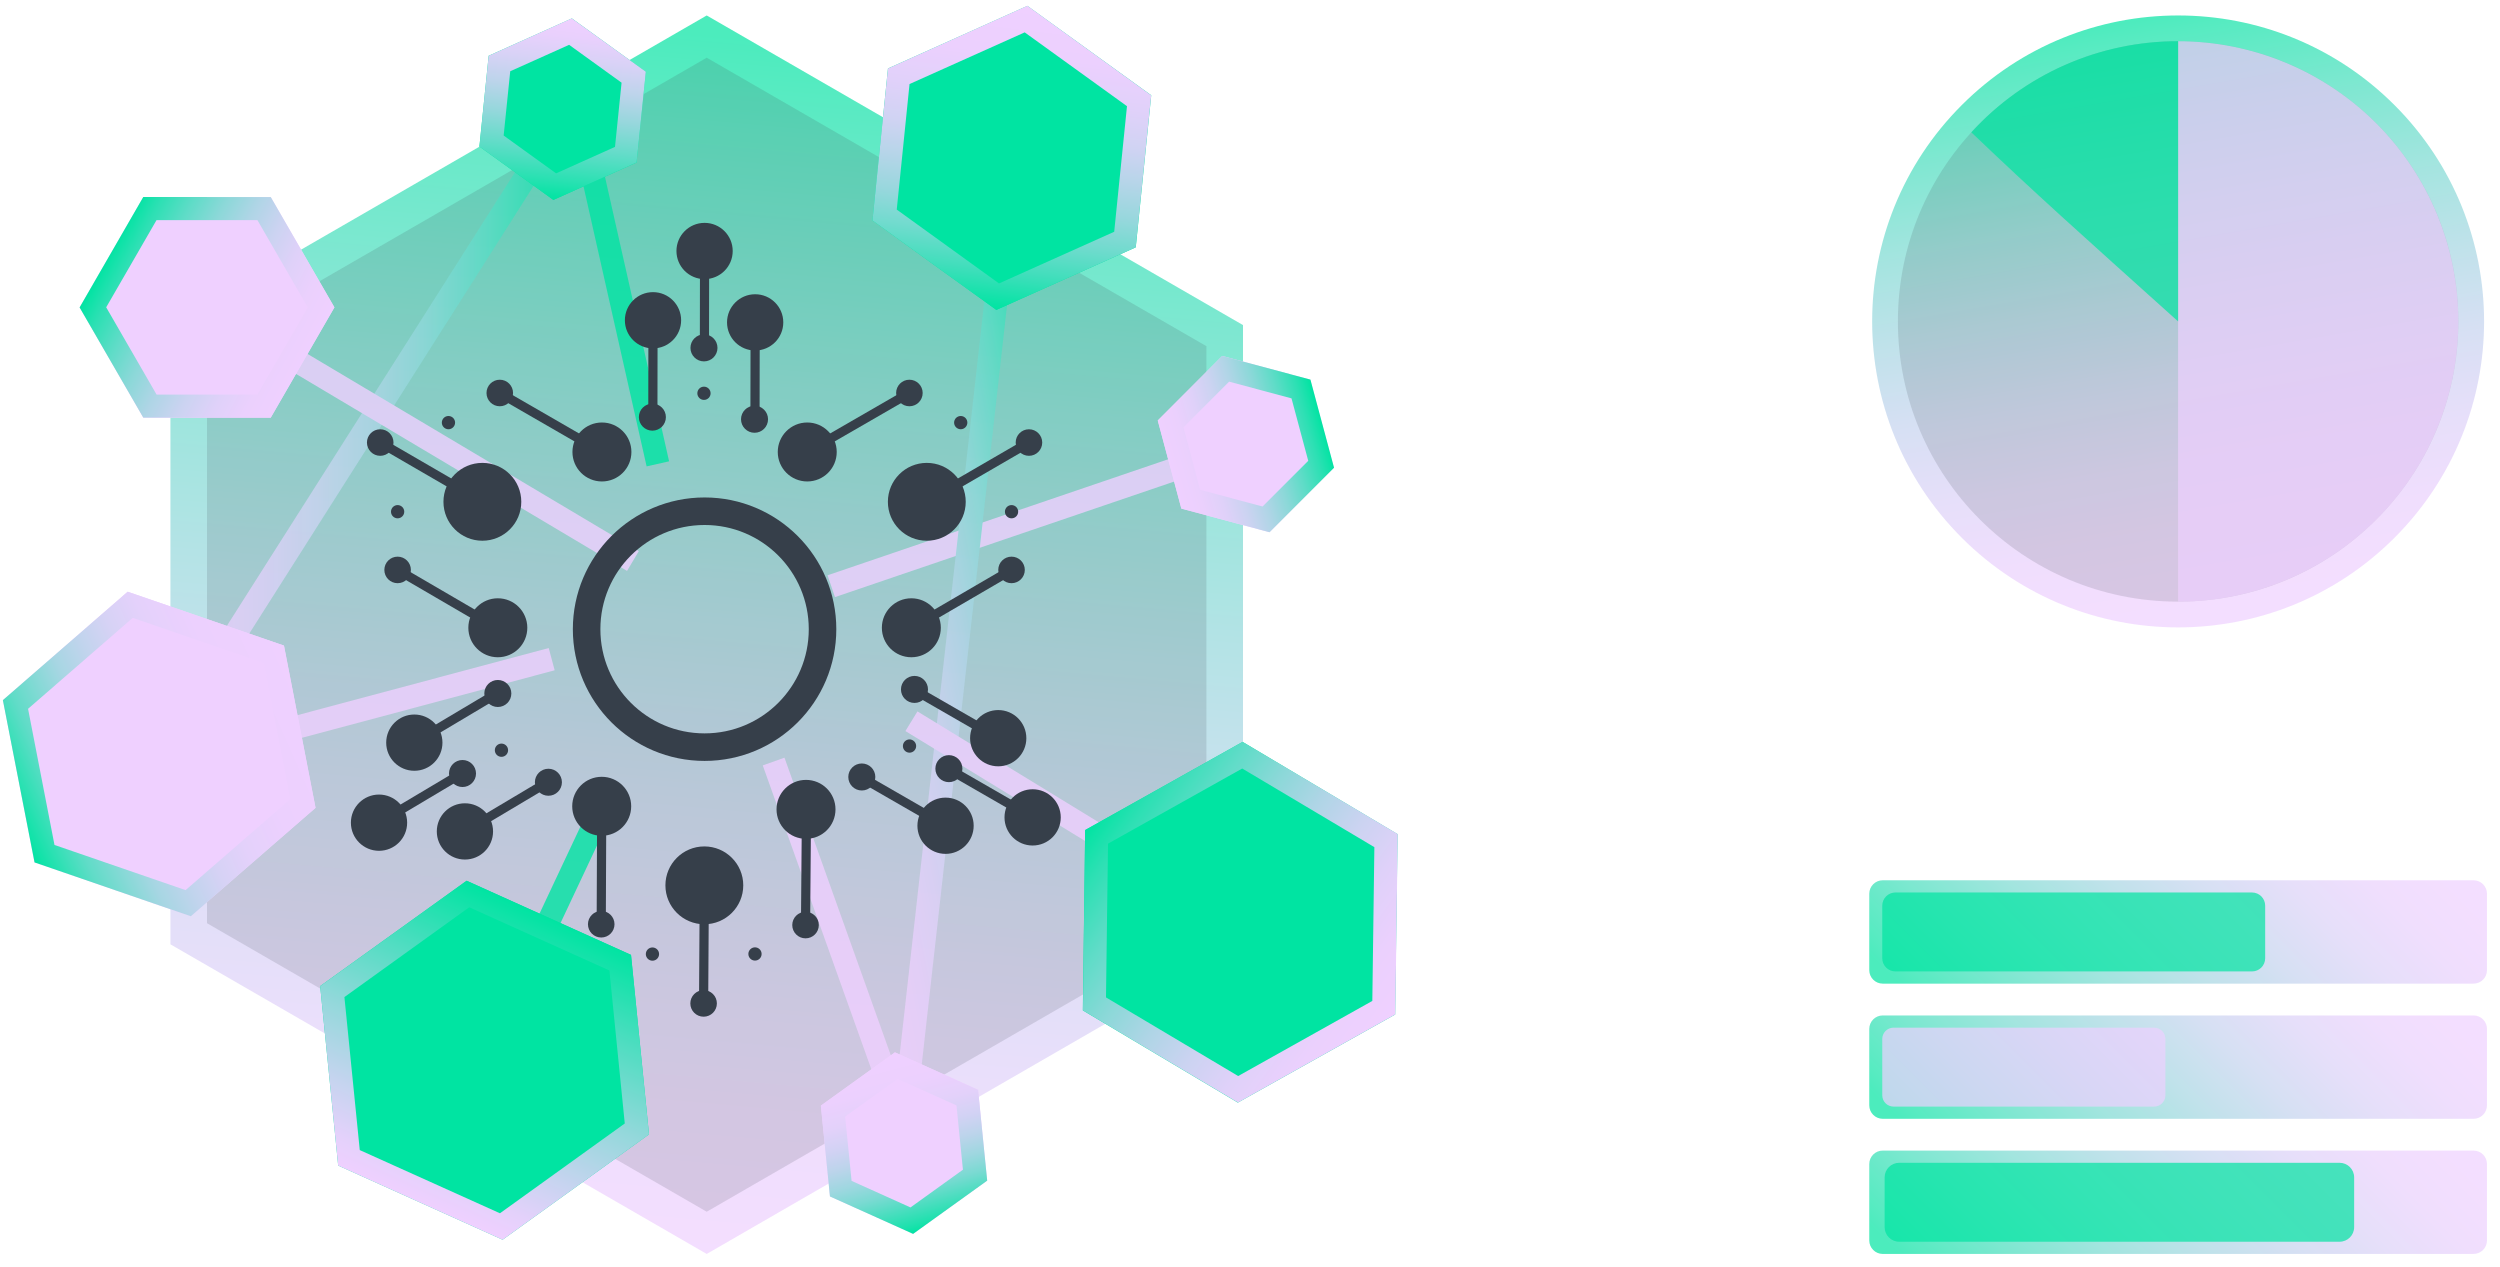 <svg width="868" height="440" viewBox="0 0 868 440" fill="none" xmlns="http://www.w3.org/2000/svg">
<g clip-path="url(#clip0_1817_1691)">
<path opacity="0.7" d="M59.17 112.87V327.87L245.37 435.37L431.57 327.87V112.87L245.37 5.37L59.17 112.87Z" fill="url(#paint0_linear_1817_1691)"/>
<path opacity="0.15" d="M71.87 320.54V120.2L245.37 20.03L418.87 120.2V320.54L245.37 420.71L71.87 320.54Z" fill="#363F4A"/>
<g opacity="0.8">
<path d="M430.286 151.042L287.322 199.739L289.901 207.312L432.865 158.615L430.286 151.042Z" fill="#EFD0FF"/>
<path d="M190.511 224.992L84.587 253.295L86.652 261.024L192.576 232.721L190.511 224.992Z" fill="#EFD0FF"/>
<path d="M193.06 37.343L51.872 259.647L58.625 263.936L199.813 41.632L193.06 37.343Z" fill="url(#paint1_linear_1817_1691)"/>
<path d="M347.388 54.398L310.133 386.012L318.083 386.905L355.338 55.291L347.388 54.398Z" fill="url(#paint2_linear_1817_1691)"/>
<path d="M272.366 263.062L264.832 265.754L309.541 390.897L317.075 388.206L272.366 263.062Z" fill="#EFD0FF"/>
<path d="M318.535 247.004L314.361 253.829L402.52 307.747L406.694 300.922L318.535 247.004Z" fill="#EFD0FF"/>
<path d="M96.52 116.783L92.428 123.658L217.708 198.221L221.799 191.347L96.52 116.783Z" fill="#EFD0FF"/>
<path d="M208.872 271.375L171.549 350.726L178.788 354.131L216.111 274.78L208.872 271.375Z" fill="#00E4A2"/>
<path d="M204.555 37.018L196.751 38.776L224.504 161.928L232.308 160.169L204.555 37.018Z" fill="#00E4A2"/>
</g>
<path d="M198.55 6.39L169.66 19.36L166.45 50.87L192.13 69.41L221.02 56.43L224.24 24.93L198.55 6.39Z" fill="#00E4A2"/>
<path d="M197.62 15.58L215.81 28.71L213.53 51L193.07 60.19L174.87 47.06L177.15 24.74L197.62 15.55M198.55 6.36L169.66 19.36L166.45 50.87L192.13 69.41L221.02 56.41L224.24 24.9L198.55 6.39V6.36Z" fill="url(#paint3_linear_1817_1691)"/>
<path d="M424.35 123.59L401.95 145.99L410.15 176.58L440.75 184.78L463.14 162.38L454.94 131.79L424.35 123.59Z" fill="#EFD0FF"/>
<path d="M426.74 132.51L448.41 138.32L454.22 160L438.36 175.86L416.68 170.06L410.88 148.39L426.74 132.52M424.35 123.6L402 146L410.19 176.59L440.79 184.79L463.18 162.39L454.98 131.8L424.39 123.6H424.35Z" fill="url(#paint4_linear_1817_1691)"/>
<path d="M310.72 365.38L285.01 383.88L288.17 415.4L317.04 428.41L342.75 409.92L339.59 378.4L310.72 365.38Z" fill="#EFD0FF"/>
<path d="M311.64 374.58L332.09 383.8L334.33 406.12L316.12 419.22L295.67 410L293.43 387.68L311.64 374.58ZM310.72 365.38L285 383.88L288.16 415.4L317.03 428.4L342.75 409.91L339.58 378.39L310.71 365.39L310.72 365.38Z" fill="url(#paint5_linear_1817_1691)"/>
<path d="M93.99 68.43H49.76L27.64 106.73L49.76 145.04H93.99L116.1 106.74L93.99 68.43Z" fill="#EFD0FF"/>
<path d="M54.38 76.43H89.38L106.87 106.74L89.37 137H54.37L36.87 106.7L54.37 76.39M49.75 68.39L27.64 106.74L49.76 145H94L116.11 106.7L94 68.43L49.75 68.39Z" fill="url(#paint6_linear_1817_1691)"/>
<path d="M356.7 2.04L308.3 23.77L302.92 76.55L345.94 107.6L394.34 85.87L399.72 33.09L356.7 2.04Z" fill="#00E4A2"/>
<path d="M355.76 11.23L391.29 36.87L386.85 80.47L346.85 98.41L311.35 72.77L315.79 29.18L355.79 11.23M356.7 2L308.3 23.77L302.92 76.55L345.92 107.6L394.32 85.87L399.7 33.09L356.7 2Z" fill="url(#paint7_linear_1817_1691)"/>
<path d="M162 305.79L111.16 342.37L117.41 404.68L174.5 430.43L225.34 393.85L219.09 331.53L162 305.79Z" fill="#00E4A2"/>
<path d="M162.92 315L211.59 336.95L216.92 390.07L173.58 421.25L124.91 399.31L119.58 346.18L162.92 315ZM162 305.81L111.16 342.39L117.41 404.7L174.5 430.45L225.34 393.87L219.09 331.55L162 305.79V305.81Z" fill="url(#paint8_linear_1817_1691)"/>
<path d="M431.42 257.59L376.77 288.19L375.95 350.81L429.77 382.84L484.41 352.24L485.24 289.62L431.42 257.59Z" fill="#00E4A2"/>
<path d="M431.3 266.83L477.18 294.13L476.47 347.52L429.89 373.6L384 346.3L384.7 292.91L431.29 266.83M431.41 257.59L376.76 288.19L376 350.81L429.82 382.81L484.46 352.21L485.29 289.59L431.47 257.59H431.41Z" fill="url(#paint9_linear_1817_1691)"/>
<path d="M44.33 205.45L1.01 243.09L11.95 299.43L66.2 318.12L109.53 280.48L98.59 224.15L44.33 205.45Z" fill="#EFD0FF"/>
<path d="M46.09 214.52L91.61 230.2L100.79 277.47L64.44 309.05L18.92 293.37L9.74 246.1L46.09 214.52M44.33 205.45L1 243.09L12 299.43L66.26 318.12L109.57 280.48L98.59 224.15L44.33 205.45V205.45Z" fill="url(#paint10_linear_1817_1691)"/>
<path opacity="0.7" d="M831.362 186.717C872.847 145.231 872.847 77.97 831.361 36.485C789.876 -5.001 722.615 -5.001 681.13 36.485C639.644 77.97 639.644 145.231 681.13 186.717C722.615 228.202 789.876 228.202 831.362 186.717Z" fill="url(#paint11_linear_1817_1691)"/>
<path opacity="0.15" d="M756.24 208.89C809.972 208.89 853.53 165.332 853.53 111.6C853.53 57.868 809.972 14.31 756.24 14.31C702.508 14.31 658.95 57.868 658.95 111.6C658.95 165.332 702.508 208.89 756.24 208.89Z" fill="#363F4A"/>
<path opacity="0.7" d="M853.53 111.6C853.53 85.797 843.28 61.051 825.034 42.806C806.789 24.56 782.043 14.31 756.24 14.31V208.89C782.043 208.89 806.789 198.64 825.034 180.394C843.28 162.149 853.53 137.403 853.53 111.6V111.6Z" fill="#EFD0FF"/>
<path opacity="0.7" d="M684.44 45.94C693.545 35.958 704.635 27.988 716.999 22.542C729.364 17.095 742.729 14.291 756.24 14.31V111.6C721.7 80.56 706.69 67.19 684.44 45.94Z" fill="#00E4A2"/>
<path opacity="0.7" d="M858.8 399.48H653.69C651.105 399.48 649.01 401.575 649.01 404.16V430.69C649.01 433.275 651.105 435.37 653.69 435.37H858.8C861.385 435.37 863.48 433.275 863.48 430.69V404.16C863.48 401.575 861.385 399.48 858.8 399.48Z" fill="url(#paint12_linear_1817_1691)"/>
<path opacity="0.7" d="M659.4 431.13H812.3C815.095 431.13 817.36 428.865 817.36 426.07V408.78C817.36 405.985 815.095 403.72 812.3 403.72H659.4C656.605 403.72 654.34 405.985 654.34 408.78V426.07C654.34 428.865 656.605 431.13 659.4 431.13Z" fill="#00E4A2"/>
<path opacity="0.7" d="M858.8 352.56H653.69C651.105 352.56 649.01 354.655 649.01 357.24V383.77C649.01 386.355 651.105 388.45 653.69 388.45H858.8C861.385 388.45 863.48 386.355 863.48 383.77V357.24C863.48 354.655 861.385 352.56 858.8 352.56Z" fill="url(#paint13_linear_1817_1691)"/>
<path opacity="0.7" d="M657.45 384.21H747.9C750.07 384.21 751.83 382.45 751.83 380.28V360.73C751.83 358.559 750.07 356.8 747.9 356.8H657.45C655.279 356.8 653.52 358.559 653.52 360.73V380.28C653.52 382.45 655.279 384.21 657.45 384.21Z" fill="#EFD0FF"/>
<path opacity="0.7" d="M858.8 305.63H653.69C651.105 305.63 649.01 307.725 649.01 310.31V336.84C649.01 339.425 651.105 341.52 653.69 341.52H858.8C861.385 341.52 863.48 339.425 863.48 336.84V310.31C863.48 307.725 861.385 305.63 858.8 305.63Z" fill="url(#paint14_linear_1817_1691)"/>
<path opacity="0.7" d="M658.09 337.28H781.9C784.424 337.28 786.47 335.234 786.47 332.71V314.44C786.47 311.916 784.424 309.87 781.9 309.87H658.09C655.566 309.87 653.52 311.916 653.52 314.44V332.71C653.52 335.234 655.566 337.28 658.09 337.28Z" fill="#00E4A2"/>
<path d="M244.629 259.41C267.248 259.41 285.585 241.073 285.585 218.454C285.585 195.834 267.248 177.498 244.629 177.498C222.009 177.498 203.673 195.834 203.673 218.454C203.673 241.073 222.009 259.41 244.629 259.41Z" stroke="#363F4A" stroke-width="9.562" stroke-miterlimit="10"/>
<path d="M335.3 174.228C335.3 181.692 329.25 187.741 321.786 187.741C314.321 187.741 308.272 181.692 308.272 174.228C308.272 166.763 314.321 160.714 321.786 160.714C329.25 160.714 335.3 166.763 335.3 174.228Z" fill="#363F4A"/>
<path d="M361.862 153.651C361.862 156.194 359.797 158.259 357.253 158.259C354.71 158.259 352.645 156.194 352.645 153.651C352.645 151.107 354.71 149.042 357.253 149.042C359.797 149.042 361.862 151.107 361.862 153.651Z" fill="#363F4A"/>
<path d="M321.786 174.228L357.253 153.651" stroke="#363F4A" stroke-width="3.187" stroke-miterlimit="10"/>
<path d="M326.656 217.963C326.656 223.617 322.072 228.2 316.418 228.2C310.764 228.2 306.181 223.617 306.181 217.963C306.181 212.309 310.764 207.726 316.418 207.726C322.072 207.726 326.656 212.309 326.656 217.963Z" fill="#363F4A"/>
<path d="M351.204 202.486C353.749 202.486 355.813 200.422 355.813 197.877C355.813 195.332 353.749 193.268 351.204 193.268C348.658 193.268 346.595 195.332 346.595 197.877C346.595 200.422 348.658 202.486 351.204 202.486Z" fill="#363F4A"/>
<path d="M315.392 218.76L351.204 197.877" stroke="#363F4A" stroke-width="3.187" stroke-miterlimit="10"/>
<path d="M335.867 146.734C335.867 148.009 334.834 149.036 333.566 149.036C332.297 149.036 331.264 148.003 331.264 146.734C331.264 145.466 332.297 144.433 333.566 144.433C334.834 144.433 335.867 145.466 335.867 146.734Z" fill="#363F4A"/>
<path d="M353.511 177.663C353.511 178.938 352.479 179.965 351.21 179.965C349.942 179.965 348.909 178.932 348.909 177.663C348.909 176.395 349.942 175.362 351.21 175.362C352.479 175.362 353.511 176.395 353.511 177.663Z" fill="#363F4A"/>
<path d="M290.512 156.927C290.512 162.581 285.929 167.165 280.275 167.165C274.621 167.165 270.038 162.581 270.038 156.927C270.038 151.273 274.621 146.69 280.275 146.69C285.929 146.69 290.512 151.273 290.512 156.927V156.927Z" fill="#363F4A"/>
<path d="M315.743 141.055C318.288 141.055 320.351 138.991 320.351 136.446C320.351 133.901 318.288 131.837 315.743 131.837C313.197 131.837 311.134 133.901 311.134 136.446C311.134 138.991 313.197 141.055 315.743 141.055Z" fill="#363F4A"/>
<path d="M280.096 157.023L315.743 136.446" stroke="#363F4A" stroke-width="3.187" stroke-miterlimit="10"/>
<path d="M167.479 187.741C174.942 187.741 180.992 181.691 180.992 174.228C180.992 166.764 174.942 160.714 167.479 160.714C160.015 160.714 153.965 166.764 153.965 174.228C153.965 181.691 160.015 187.741 167.479 187.741Z" fill="#363F4A"/>
<path d="M132.011 158.259C134.556 158.259 136.62 156.196 136.62 153.651C136.62 151.105 134.556 149.042 132.011 149.042C129.466 149.042 127.402 151.105 127.402 153.651C127.402 156.196 129.466 158.259 132.011 158.259Z" fill="#363F4A"/>
<path d="M167.478 174.228L132.011 153.651" stroke="#363F4A" stroke-width="3.187" stroke-miterlimit="10"/>
<path d="M172.846 228.2C178.5 228.2 183.083 223.617 183.083 217.963C183.083 212.309 178.5 207.726 172.846 207.726C167.192 207.726 162.608 212.309 162.608 217.963C162.608 223.617 167.192 228.2 172.846 228.2Z" fill="#363F4A"/>
<path d="M138.054 202.486C140.599 202.486 142.663 200.422 142.663 197.877C142.663 195.332 140.599 193.268 138.054 193.268C135.508 193.268 133.445 195.332 133.445 197.877C133.445 200.422 135.508 202.486 138.054 202.486Z" fill="#363F4A"/>
<path d="M173.872 218.76L138.054 197.877" stroke="#363F4A" stroke-width="3.187" stroke-miterlimit="10"/>
<path d="M155.705 149.036C156.976 149.036 158.006 148.005 158.006 146.734C158.006 145.463 156.976 144.433 155.705 144.433C154.434 144.433 153.404 145.463 153.404 146.734C153.404 148.005 154.434 149.036 155.705 149.036Z" fill="#363F4A"/>
<path d="M138.054 179.965C139.325 179.965 140.355 178.934 140.355 177.663C140.355 176.392 139.325 175.362 138.054 175.362C136.783 175.362 135.753 176.392 135.753 177.663C135.753 178.934 136.783 179.965 138.054 179.965Z" fill="#363F4A"/>
<path d="M208.989 167.165C214.643 167.165 219.226 162.581 219.226 156.927C219.226 151.273 214.643 146.69 208.989 146.69C203.335 146.69 198.752 151.273 198.752 156.927C198.752 162.581 203.335 167.165 208.989 167.165Z" fill="#363F4A"/>
<path d="M173.521 141.055C176.067 141.055 178.13 138.991 178.13 136.446C178.13 133.901 176.067 131.837 173.521 131.837C170.976 131.837 168.913 133.901 168.913 136.446C168.913 138.991 170.976 141.055 173.521 141.055Z" fill="#363F4A"/>
<path d="M209.168 157.023L173.521 136.446" stroke="#363F4A" stroke-width="3.187" stroke-miterlimit="10"/>
<path d="M244.418 138.849C245.689 138.849 246.72 137.819 246.72 136.548C246.72 135.277 245.689 134.247 244.418 134.247C243.148 134.247 242.117 135.277 242.117 136.548C242.117 137.819 243.148 138.849 244.418 138.849Z" fill="#363F4A"/>
<path d="M244.629 96.911C250.022 96.911 254.395 92.539 254.395 87.146C254.395 81.752 250.022 77.38 244.629 77.38C239.235 77.38 234.863 81.752 234.863 87.146C234.863 92.539 239.235 96.911 244.629 96.911Z" fill="#363F4A"/>
<path d="M244.418 125.475C247.01 125.475 249.11 123.375 249.11 120.784C249.11 118.193 247.01 116.092 244.418 116.092C241.827 116.092 239.727 118.193 239.727 120.784C239.727 123.375 241.827 125.475 244.418 125.475Z" fill="#363F4A"/>
<path d="M244.578 120.784L244.629 87.146" stroke="#363F4A" stroke-width="3.187" stroke-miterlimit="10"/>
<path d="M262.191 121.695C267.584 121.695 271.956 117.323 271.956 111.93C271.956 106.536 267.584 102.164 262.191 102.164C256.797 102.164 252.425 106.536 252.425 111.93C252.425 117.323 256.797 121.695 262.191 121.695Z" fill="#363F4A"/>
<path d="M261.974 150.259C264.565 150.259 266.665 148.159 266.665 145.568C266.665 142.977 264.565 140.876 261.974 140.876C259.383 140.876 257.282 142.977 257.282 145.568C257.282 148.159 259.383 150.259 261.974 150.259Z" fill="#363F4A"/>
<path d="M262.133 145.568L262.19 111.93" stroke="#363F4A" stroke-width="3.187" stroke-miterlimit="10"/>
<path d="M226.723 120.962C232.116 120.962 236.489 116.59 236.489 111.197C236.489 105.803 232.116 101.431 226.723 101.431C221.329 101.431 216.957 105.803 216.957 111.197C216.957 116.59 221.329 120.962 226.723 120.962Z" fill="#363F4A"/>
<path d="M226.506 149.526C229.097 149.526 231.198 147.426 231.198 144.835C231.198 142.244 229.097 140.143 226.506 140.143C223.915 140.143 221.815 142.244 221.815 144.835C221.815 147.426 223.915 149.526 226.506 149.526Z" fill="#363F4A"/>
<path d="M226.672 144.835L226.723 111.197" stroke="#363F4A" stroke-width="3.187" stroke-miterlimit="10"/>
<path d="M315.787 261.329C317.058 261.329 318.088 260.298 318.088 259.027C318.088 257.756 317.058 256.726 315.787 256.726C314.516 256.726 313.486 257.756 313.486 259.027C313.486 260.298 314.516 261.329 315.787 261.329Z" fill="#363F4A"/>
<path d="M358.528 293.564C363.922 293.564 368.294 289.192 368.294 283.799C368.294 278.405 363.922 274.033 358.528 274.033C353.135 274.033 348.762 278.405 348.762 283.799C348.762 289.192 353.135 293.564 358.528 293.564Z" fill="#363F4A"/>
<path d="M329.454 271.566C332.045 271.566 334.146 269.465 334.146 266.874C334.146 264.283 332.045 262.183 329.454 262.183C326.863 262.183 324.762 264.283 324.762 266.874C324.762 269.465 326.863 271.566 329.454 271.566Z" fill="#363F4A"/>
<path d="M329.378 267.008L358.528 283.799" stroke="#363F4A" stroke-width="3.187" stroke-miterlimit="10"/>
<path d="M328.294 296.465C333.687 296.465 338.06 292.092 338.06 286.699C338.06 281.306 333.687 276.933 328.294 276.933C322.9 276.933 318.528 281.306 318.528 286.699C318.528 292.092 322.9 296.465 328.294 296.465Z" fill="#363F4A"/>
<path d="M299.22 274.46C301.811 274.46 303.912 272.36 303.912 269.768C303.912 267.177 301.811 265.077 299.22 265.077C296.629 265.077 294.528 267.177 294.528 269.768C294.528 272.36 296.629 274.46 299.22 274.46Z" fill="#363F4A"/>
<path d="M299.143 269.909L328.294 286.699" stroke="#363F4A" stroke-width="3.187" stroke-miterlimit="10"/>
<path d="M346.582 266.065C351.976 266.065 356.348 261.692 356.348 256.299C356.348 250.906 351.976 246.533 346.582 246.533C341.189 246.533 336.817 250.906 336.817 256.299C336.817 261.692 341.189 266.065 346.582 266.065Z" fill="#363F4A"/>
<path d="M317.508 244.06C320.099 244.06 322.2 241.959 322.2 239.368C322.2 236.777 320.099 234.677 317.508 234.677C314.917 234.677 312.817 236.777 312.817 239.368C312.817 241.959 314.917 244.06 317.508 244.06Z" fill="#363F4A"/>
<path d="M317.425 239.509L346.582 256.299" stroke="#363F4A" stroke-width="3.187" stroke-miterlimit="10"/>
<path d="M174.108 262.775C175.379 262.775 176.409 261.745 176.409 260.474C176.409 259.203 175.379 258.173 174.108 258.173C172.837 258.173 171.807 259.203 171.807 260.474C171.807 261.745 172.837 262.775 174.108 262.775Z" fill="#363F4A"/>
<path d="M131.596 295.4C136.99 295.4 141.362 291.028 141.362 285.634C141.362 280.241 136.99 275.869 131.596 275.869C126.203 275.869 121.831 280.241 121.831 285.634C121.831 291.028 126.203 295.4 131.596 295.4Z" fill="#363F4A"/>
<path d="M160.581 273.255C163.172 273.255 165.273 271.155 165.273 268.564C165.273 265.972 163.172 263.872 160.581 263.872C157.99 263.872 155.89 265.972 155.89 268.564C155.89 271.155 157.99 273.255 160.581 273.255Z" fill="#363F4A"/>
<path d="M160.498 268.423L131.596 285.634" stroke="#363F4A" stroke-width="3.187" stroke-miterlimit="10"/>
<path d="M143.855 267.614C149.248 267.614 153.62 263.241 153.62 257.848C153.62 252.455 149.248 248.082 143.855 248.082C138.461 248.082 134.089 252.455 134.089 257.848C134.089 263.241 138.461 267.614 143.855 267.614Z" fill="#363F4A"/>
<path d="M172.846 245.469C175.437 245.469 177.537 243.368 177.537 240.777C177.537 238.186 175.437 236.086 172.846 236.086C170.255 236.086 168.154 238.186 168.154 240.777C168.154 243.368 170.255 245.469 172.846 245.469Z" fill="#363F4A"/>
<path d="M172.763 240.637L143.855 257.848" stroke="#363F4A" stroke-width="3.187" stroke-miterlimit="10"/>
<path d="M161.423 298.434C166.816 298.434 171.188 294.062 171.188 288.669C171.188 283.275 166.816 278.903 161.423 278.903C156.029 278.903 151.657 283.275 151.657 288.669C151.657 294.062 156.029 298.434 161.423 298.434Z" fill="#363F4A"/>
<path d="M190.408 276.289C192.999 276.289 195.099 274.189 195.099 271.598C195.099 269.007 192.999 266.906 190.408 266.906C187.816 266.906 185.716 269.007 185.716 271.598C185.716 274.189 187.816 276.289 190.408 276.289Z" fill="#363F4A"/>
<path d="M190.325 271.458L161.423 288.669" stroke="#363F4A" stroke-width="3.187" stroke-miterlimit="10"/>
<path d="M244.546 320.904C252.01 320.904 258.06 314.854 258.06 307.39C258.06 299.927 252.01 293.877 244.546 293.877C237.082 293.877 231.032 299.927 231.032 307.39C231.032 314.854 237.082 320.904 244.546 320.904Z" fill="#363F4A"/>
<path d="M244.291 353C246.836 353 248.9 350.936 248.9 348.391C248.9 345.846 246.836 343.782 244.291 343.782C241.746 343.782 239.682 345.846 239.682 348.391C239.682 350.936 241.746 353 244.291 353Z" fill="#363F4A"/>
<path d="M244.546 307.39L244.291 348.391" stroke="#363F4A" stroke-width="3.187" stroke-miterlimit="10"/>
<path d="M279.848 291.25C285.502 291.25 290.085 286.667 290.085 281.013C290.085 275.359 285.502 270.776 279.848 270.776C274.194 270.776 269.61 275.359 269.61 281.013C269.61 286.667 274.194 291.25 279.848 291.25Z" fill="#363F4A"/>
<path d="M279.682 325.794C282.227 325.794 284.291 323.73 284.291 321.185C284.291 318.64 282.227 316.576 279.682 316.576C277.137 316.576 275.073 318.64 275.073 321.185C275.073 323.73 277.137 325.794 279.682 325.794Z" fill="#363F4A"/>
<path d="M280.026 279.725L279.682 321.185" stroke="#363F4A" stroke-width="3.187" stroke-miterlimit="10"/>
<path d="M226.532 333.558C227.803 333.558 228.833 332.527 228.833 331.257C228.833 329.986 227.803 328.955 226.532 328.955C225.261 328.955 224.23 329.986 224.23 331.257C224.23 332.527 225.261 333.558 226.532 333.558Z" fill="#363F4A"/>
<path d="M262.133 333.52C263.404 333.52 264.434 332.489 264.434 331.218C264.434 329.948 263.404 328.917 262.133 328.917C260.862 328.917 259.832 329.948 259.832 331.218C259.832 332.489 260.862 333.52 262.133 333.52Z" fill="#363F4A"/>
<path d="M208.913 290.179C214.567 290.179 219.15 285.596 219.15 279.942C219.15 274.288 214.567 269.705 208.913 269.705C203.259 269.705 198.675 274.288 198.675 279.942C198.675 285.596 203.259 290.179 208.913 290.179Z" fill="#363F4A"/>
<path d="M208.747 325.507C211.292 325.507 213.356 323.443 213.356 320.898C213.356 318.353 211.292 316.289 208.747 316.289C206.202 316.289 204.138 318.353 204.138 320.898C204.138 323.443 206.202 325.507 208.747 325.507Z" fill="#363F4A"/>
<path d="M208.919 279.744L208.747 320.898" stroke="#363F4A" stroke-width="3.187" stroke-miterlimit="10"/>
</g>
<defs>
<linearGradient id="paint0_linear_1817_1691" x1="226.45" y1="430.04" x2="263.98" y2="14.1" gradientUnits="userSpaceOnUse">
<stop stop-color="#EFD0FF"/>
<stop offset="0.1" stop-color="#E9D1FD"/>
<stop offset="0.23" stop-color="#D7D2F6"/>
<stop offset="0.38" stop-color="#BBD4EB"/>
<stop offset="0.54" stop-color="#93D8DB"/>
<stop offset="0.72" stop-color="#5FDCC7"/>
<stop offset="0.91" stop-color="#22E1AF"/>
<stop offset="1" stop-color="#00E4A2"/>
</linearGradient>
<linearGradient id="paint1_linear_1817_1691" x1="51.899" y1="150.625" x2="199.819" y2="150.625" gradientUnits="userSpaceOnUse">
<stop stop-color="#EFD0FF"/>
<stop offset="0.13" stop-color="#EBD0FD"/>
<stop offset="0.26" stop-color="#DFD1F9"/>
<stop offset="0.39" stop-color="#CBD3F1"/>
<stop offset="0.52" stop-color="#AFD5E6"/>
<stop offset="0.65" stop-color="#8BD8D8"/>
<stop offset="0.78" stop-color="#5EDCC7"/>
<stop offset="0.91" stop-color="#2BE0B3"/>
<stop offset="1" stop-color="#00E4A2"/>
</linearGradient>
<linearGradient id="paint2_linear_1817_1691" x1="280.021" y1="230.869" x2="385.491" y2="210.369" gradientUnits="userSpaceOnUse">
<stop stop-color="#EFD0FF"/>
<stop offset="0.13" stop-color="#EBD0FD"/>
<stop offset="0.26" stop-color="#DFD1F9"/>
<stop offset="0.39" stop-color="#CBD3F1"/>
<stop offset="0.52" stop-color="#AFD5E6"/>
<stop offset="0.65" stop-color="#8BD8D8"/>
<stop offset="0.78" stop-color="#5EDCC7"/>
<stop offset="0.91" stop-color="#2BE0B3"/>
<stop offset="1" stop-color="#00E4A2"/>
</linearGradient>
<linearGradient id="paint3_linear_1817_1691" x1="192.03" y1="69.4" x2="198.65" y2="6.4" gradientUnits="userSpaceOnUse">
<stop stop-color="#00E4A2"/>
<stop offset="0.11" stop-color="#29E1B2"/>
<stop offset="0.29" stop-color="#64DCC9"/>
<stop offset="0.46" stop-color="#96D7DC"/>
<stop offset="0.62" stop-color="#BDD4EB"/>
<stop offset="0.77" stop-color="#D8D2F6"/>
<stop offset="0.9" stop-color="#E9D0FD"/>
<stop offset="1" stop-color="#EFD0FF"/>
</linearGradient>
<linearGradient id="paint4_linear_1817_1691" x1="405.92" y1="161.82" x2="459.18" y2="146.55" gradientUnits="userSpaceOnUse">
<stop stop-color="#EFD0FF"/>
<stop offset="0.13" stop-color="#EBD0FD"/>
<stop offset="0.26" stop-color="#DFD1F9"/>
<stop offset="0.39" stop-color="#CBD3F1"/>
<stop offset="0.52" stop-color="#AFD5E6"/>
<stop offset="0.65" stop-color="#8BD8D8"/>
<stop offset="0.78" stop-color="#5EDCC7"/>
<stop offset="0.91" stop-color="#2BE0B3"/>
<stop offset="1" stop-color="#00E4A2"/>
</linearGradient>
<linearGradient id="paint5_linear_1817_1691" x1="305.79" y1="366.71" x2="321.97" y2="427.09" gradientUnits="userSpaceOnUse">
<stop stop-color="#EFD0FF"/>
<stop offset="0.18" stop-color="#ECD0FE"/>
<stop offset="0.32" stop-color="#E3D1FA"/>
<stop offset="0.44" stop-color="#D2D2F4"/>
<stop offset="0.55" stop-color="#BCD4EB"/>
<stop offset="0.66" stop-color="#9ED7E0"/>
<stop offset="0.76" stop-color="#7ADAD2"/>
<stop offset="0.85" stop-color="#4FDDC1"/>
<stop offset="0.95" stop-color="#1FE1AE"/>
<stop offset="1" stop-color="#00E4A2"/>
</linearGradient>
<linearGradient id="paint6_linear_1817_1691" x1="37.39" y1="88.4" x2="106.35" y2="125.07" gradientUnits="userSpaceOnUse">
<stop stop-color="#00E4A2"/>
<stop offset="0.09" stop-color="#2BE0B3"/>
<stop offset="0.22" stop-color="#5EDCC7"/>
<stop offset="0.35" stop-color="#8BD8D8"/>
<stop offset="0.48" stop-color="#AFD5E6"/>
<stop offset="0.61" stop-color="#CBD3F1"/>
<stop offset="0.74" stop-color="#DFD1F9"/>
<stop offset="0.87" stop-color="#EBD0FD"/>
<stop offset="1" stop-color="#EFD0FF"/>
</linearGradient>
<linearGradient id="paint7_linear_1817_1691" x1="344.86" y1="107.47" x2="357.78" y2="2.17" gradientUnits="userSpaceOnUse">
<stop stop-color="#00E4A2"/>
<stop offset="0.03" stop-color="#0EE3A8"/>
<stop offset="0.13" stop-color="#42DEBC"/>
<stop offset="0.24" stop-color="#71DBCE"/>
<stop offset="0.35" stop-color="#98D7DD"/>
<stop offset="0.47" stop-color="#B7D5E9"/>
<stop offset="0.58" stop-color="#D0D3F3"/>
<stop offset="0.71" stop-color="#E1D1FA"/>
<stop offset="0.84" stop-color="#ECD0FE"/>
<stop offset="1" stop-color="#EFD0FF"/>
</linearGradient>
<linearGradient id="paint8_linear_1817_1691" x1="190.37" y1="318.43" x2="146.13" y2="417.79" gradientUnits="userSpaceOnUse">
<stop stop-color="#00E4A2"/>
<stop offset="0.27" stop-color="#4FDDC1"/>
<stop offset="0.53" stop-color="#94D8DB"/>
<stop offset="0.75" stop-color="#C5D4EF"/>
<stop offset="0.91" stop-color="#E4D1FB"/>
<stop offset="1" stop-color="#EFD0FF"/>
</linearGradient>
<linearGradient id="paint9_linear_1817_1691" x1="380.14" y1="283.56" x2="481.05" y2="356.87" gradientUnits="userSpaceOnUse">
<stop stop-color="#00E4A2"/>
<stop offset="0.09" stop-color="#2BE0B3"/>
<stop offset="0.22" stop-color="#5EDCC7"/>
<stop offset="0.35" stop-color="#8BD8D8"/>
<stop offset="0.48" stop-color="#AFD5E6"/>
<stop offset="0.61" stop-color="#CBD3F1"/>
<stop offset="0.74" stop-color="#DFD1F9"/>
<stop offset="0.87" stop-color="#EBD0FD"/>
<stop offset="1" stop-color="#EFD0FF"/>
</linearGradient>
<linearGradient id="paint10_linear_1817_1691" x1="5.13" y1="284.11" x2="105.41" y2="239.46" gradientUnits="userSpaceOnUse">
<stop stop-color="#02E4A3"/>
<stop offset="0.08" stop-color="#34E0B6"/>
<stop offset="0.15" stop-color="#5FDCC7"/>
<stop offset="0.24" stop-color="#86D9D6"/>
<stop offset="0.32" stop-color="#A7D6E3"/>
<stop offset="0.42" stop-color="#C1D4ED"/>
<stop offset="0.52" stop-color="#D6D2F5"/>
<stop offset="0.63" stop-color="#E4D1FB"/>
<stop offset="0.77" stop-color="#ECD0FE"/>
<stop offset="1" stop-color="#EFD0FF"/>
</linearGradient>
<linearGradient id="paint11_linear_1817_1691" x1="771.117" y1="206.9" x2="736.459" y2="7.105" gradientUnits="userSpaceOnUse">
<stop stop-color="#EFD0FF"/>
<stop offset="0.11" stop-color="#EAD0FD"/>
<stop offset="0.24" stop-color="#DCD2F8"/>
<stop offset="0.38" stop-color="#C5D3EF"/>
<stop offset="0.52" stop-color="#A5D6E2"/>
<stop offset="0.67" stop-color="#7CDAD2"/>
<stop offset="0.82" stop-color="#49DEBE"/>
<stop offset="0.97" stop-color="#0EE3A7"/>
<stop offset="1" stop-color="#00E4A2"/>
</linearGradient>
<linearGradient id="paint12_linear_1817_1691" x1="810.67" y1="363" x2="698.89" y2="474.78" gradientUnits="userSpaceOnUse">
<stop stop-color="#EFD0FF"/>
<stop offset="0.11" stop-color="#EAD0FD"/>
<stop offset="0.24" stop-color="#DCD2F8"/>
<stop offset="0.38" stop-color="#C5D3EF"/>
<stop offset="0.52" stop-color="#A5D6E2"/>
<stop offset="0.67" stop-color="#7CDAD2"/>
<stop offset="0.82" stop-color="#49DEBE"/>
<stop offset="0.97" stop-color="#0EE3A7"/>
<stop offset="1" stop-color="#00E4A2"/>
</linearGradient>
<linearGradient id="paint13_linear_1817_1691" x1="810.67" y1="316.08" x2="698.89" y2="427.85" gradientUnits="userSpaceOnUse">
<stop stop-color="#EFD0FF"/>
<stop offset="0.11" stop-color="#EAD0FD"/>
<stop offset="0.24" stop-color="#DCD2F8"/>
<stop offset="0.38" stop-color="#C5D3EF"/>
<stop offset="0.52" stop-color="#A5D6E2"/>
<stop offset="0.67" stop-color="#7CDAD2"/>
<stop offset="0.82" stop-color="#49DEBE"/>
<stop offset="0.97" stop-color="#0EE3A7"/>
<stop offset="1" stop-color="#00E4A2"/>
</linearGradient>
<linearGradient id="paint14_linear_1817_1691" x1="810.67" y1="269.15" x2="698.89" y2="380.93" gradientUnits="userSpaceOnUse">
<stop stop-color="#EFD0FF"/>
<stop offset="0.11" stop-color="#EAD0FD"/>
<stop offset="0.24" stop-color="#DCD2F8"/>
<stop offset="0.38" stop-color="#C5D3EF"/>
<stop offset="0.52" stop-color="#A5D6E2"/>
<stop offset="0.67" stop-color="#7CDAD2"/>
<stop offset="0.82" stop-color="#49DEBE"/>
<stop offset="0.97" stop-color="#0EE3A7"/>
<stop offset="1" stop-color="#00E4A2"/>
</linearGradient>
<clipPath id="clip0_1817_1691">
<rect width="867.09" height="439.58" fill="white"/>
</clipPath>
</defs>
</svg>
